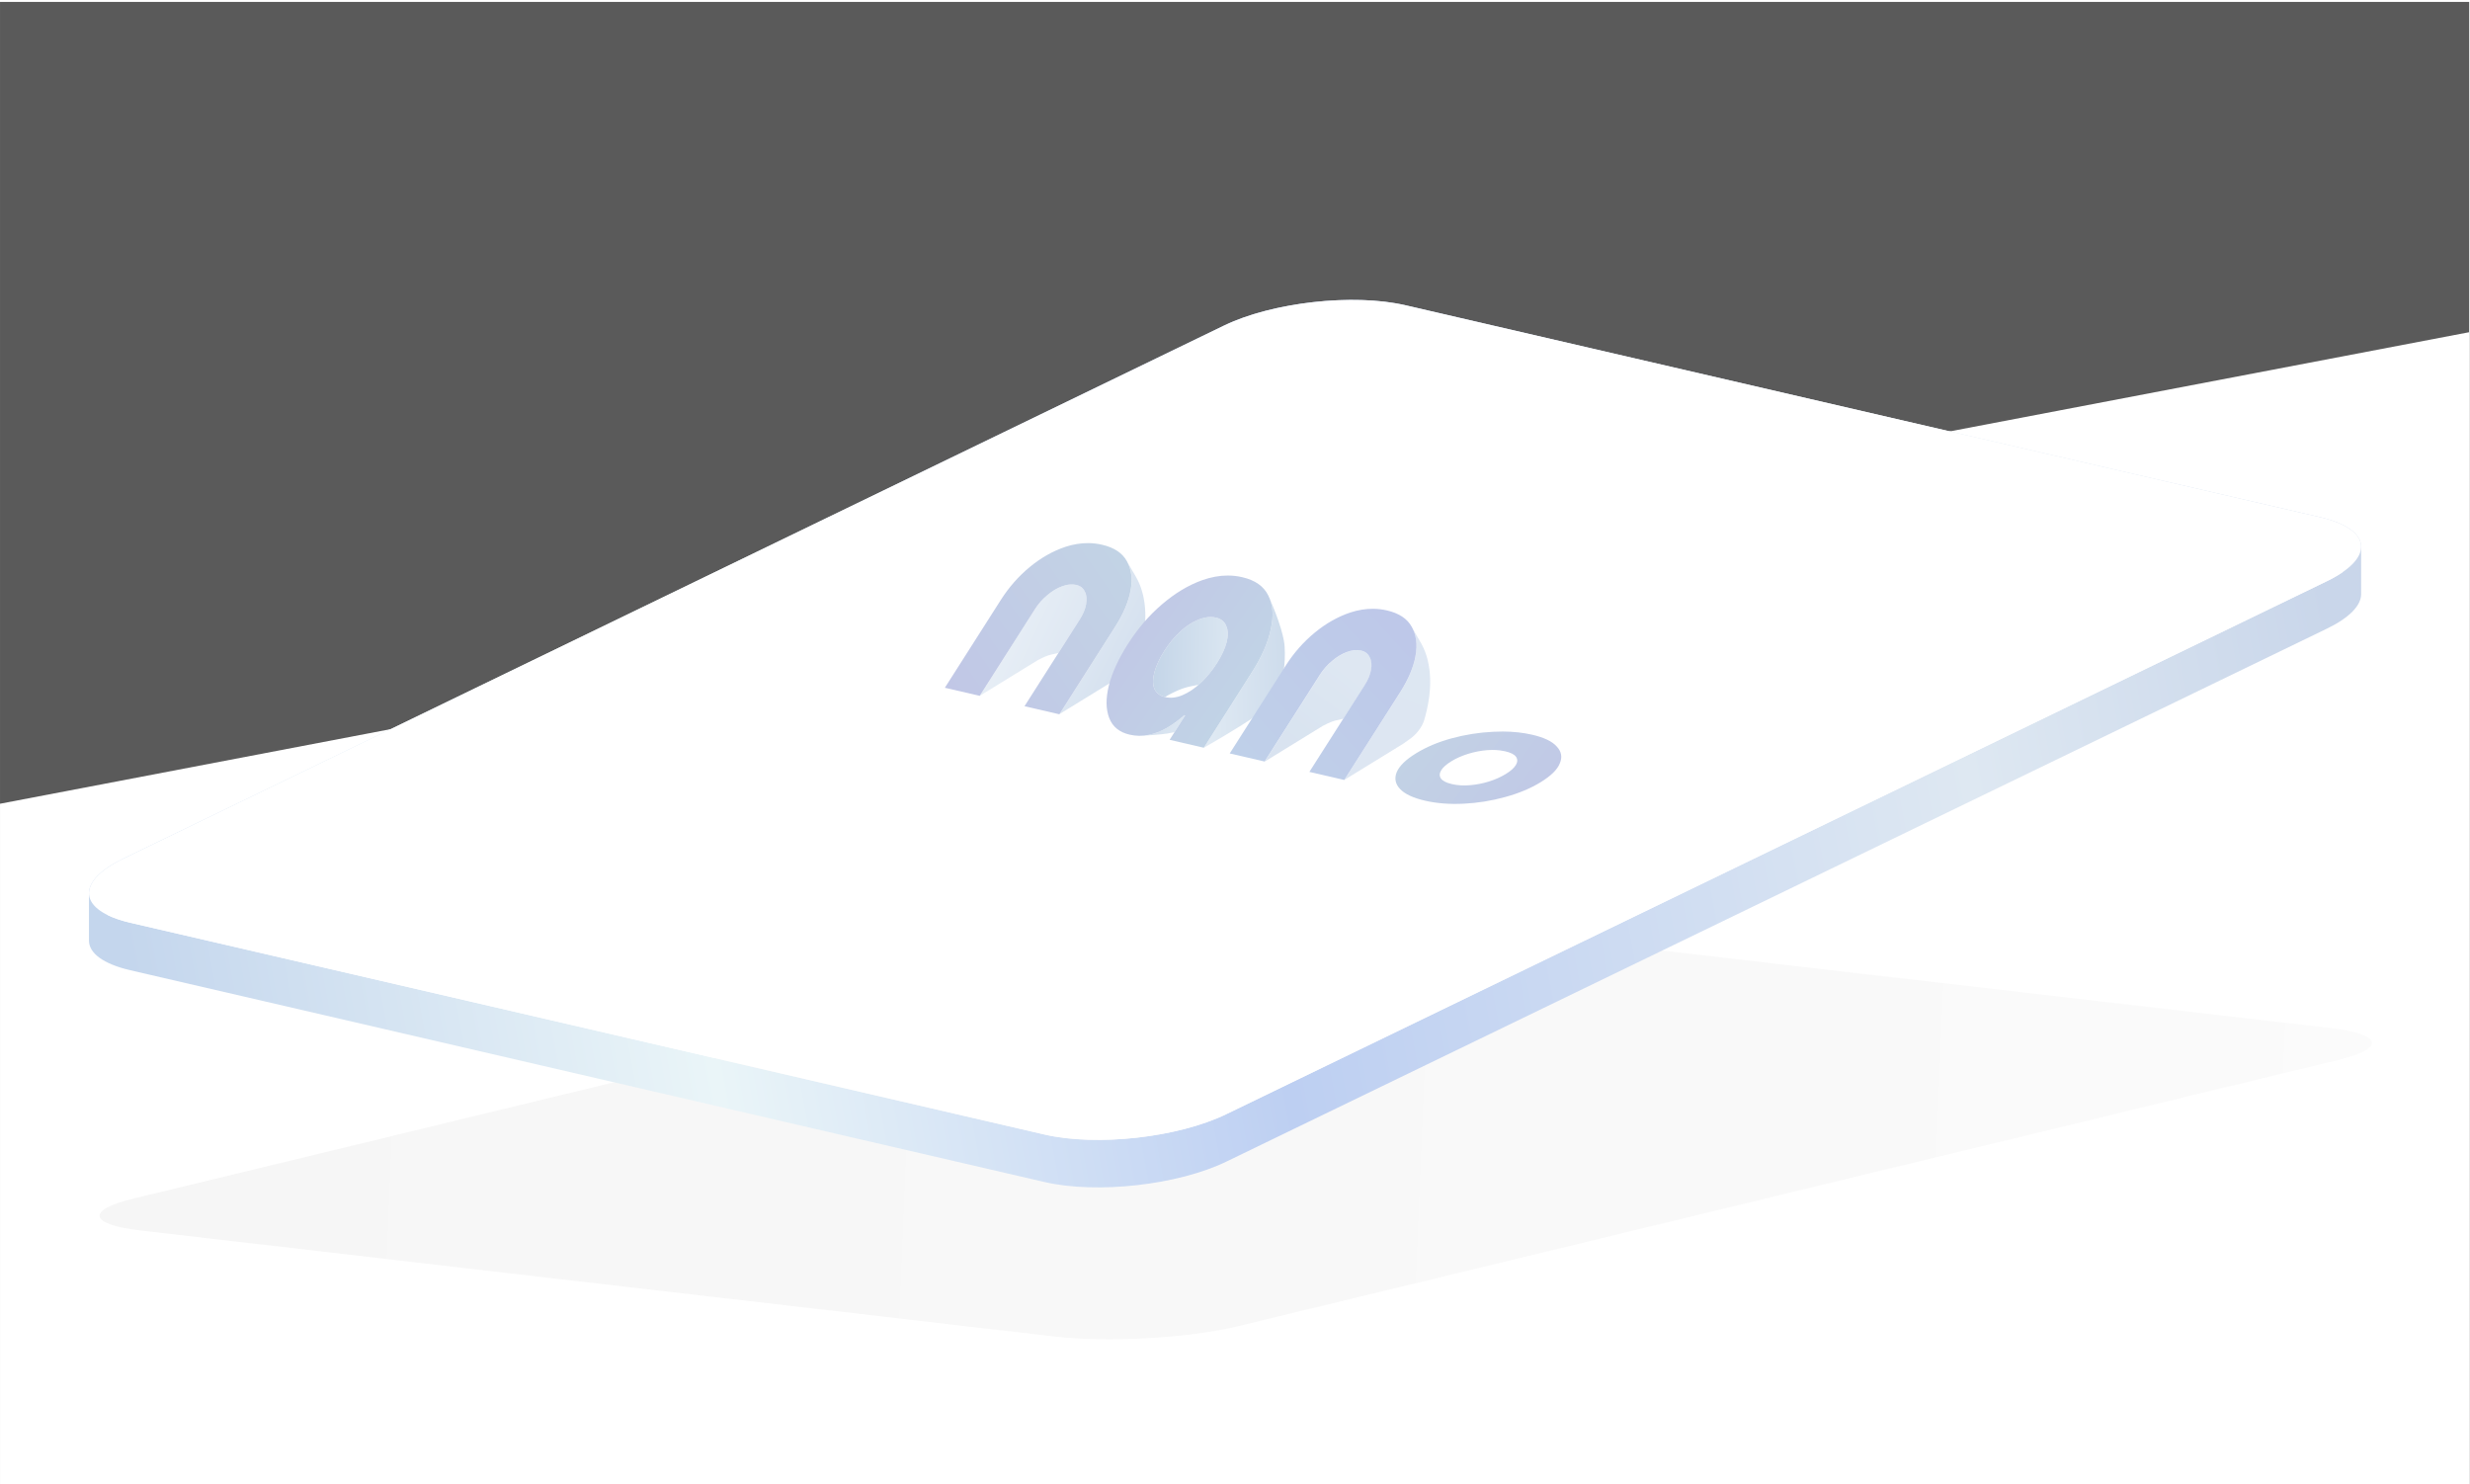 <svg width="17.778in" height="10.681in" version="1.1" viewBox="0 0 .247 .148" xmlns="http://www.w3.org/2000/svg" xmlns:cc="http://creativecommons.org/ns#" xmlns:dc="http://purl.org/dc/elements/1.1/" xmlns:rdf="http://www.w3.org/1999/02/22-rdf-syntax-ns#" xmlns:xlink="http://www.w3.org/1999/xlink">
 <title>nano</title>
 <defs>
  <linearGradient id="a" x1="3246.3" x2="479.64" y1="2334.2" y2="2847" gradientTransform="matrix(2.564 0 0 2.564 -2912.9 -3941)" gradientUnits="userSpaceOnUse">
   <stop stop-color="#c9d6ea" offset="0"/>
   <stop stop-color="#dee8f2" offset=".172"/>
   <stop stop-color="#bdcff2" offset=".498"/>
   <stop stop-color="#eaf5f8" offset=".75"/>
   <stop stop-color="#c4d6ed" offset="1"/>
  </linearGradient>
  <linearGradient id="g" x1="1730.8" x2="1825" y1="2407.8" y2="2409.7" gradientTransform="matrix(2.564 0 0 2.564 -2807.4 -3849.4)" gradientUnits="userSpaceOnUse">
   <stop stop-color="#c4d5e8" offset="0"/>
   <stop stop-color="#dae6f1" offset="1"/>
  </linearGradient>
  <linearGradient id="f" x1="1913.6" x2="1975.9" y1="2518.8" y2="2438.7" gradientTransform="matrix(2.564 0 0 2.564 -2807.4 -3849.4)" gradientUnits="userSpaceOnUse">
   <stop stop-color="#d1deed" offset="0"/>
   <stop stop-color="#d7e2ef" offset="1"/>
  </linearGradient>
  <linearGradient id="e" x1="1897.5" x2="1794.5" y1="2439.7" y2="2443.3" gradientTransform="matrix(2.564 0 0 2.564 -2807.4 -3849.4)" gradientUnits="userSpaceOnUse">
   <stop stop-color="#c4d5e8" offset="0"/>
   <stop stop-color="#dae6f1" offset="1"/>
  </linearGradient>
  <linearGradient id="d" x1="1771.4" x2="1718.5" y1="2514.8" y2="2488.9" gradientTransform="matrix(2.564 0 0 2.564 -2807.4 -3849.4)" gradientUnits="userSpaceOnUse">
   <stop stop-color="#d8e4f0" offset="0"/>
   <stop stop-color="#c6d6e9" offset="1"/>
  </linearGradient>
  <linearGradient id="c" x1="1999.2" x2="2066" y1="2549.5" y2="2404.1" gradientTransform="matrix(2.564 0 0 2.564 -2807.4 -3849.4)" gradientUnits="userSpaceOnUse">
   <stop stop-color="#d6e1ef" offset="0"/>
   <stop stop-color="#d7e2f0" offset="1"/>
  </linearGradient>
  <linearGradient id="l" x1="3261.6" x2="3402.9" y1="1657.5" y2="1627.7" gradientTransform="matrix(2.08 .482 -1.755 2.753 -2807.4 -3849.4)" gradientUnits="userSpaceOnUse">
   <stop stop-color="#e5edf5" offset="0"/>
   <stop stop-color="#d7e2ef" offset="1"/>
  </linearGradient>
  <linearGradient id="k" x1="3897" x2="4201.4" y1="1650.1" y2="1691" gradientTransform="matrix(2.08 .482 -1.755 2.753 -2807.4 -3849.4)" gradientUnits="userSpaceOnUse">
   <stop stop-color="#c2d4e5" offset="0"/>
   <stop stop-color="#c1c7e6" offset="1"/>
  </linearGradient>
  <linearGradient id="j" x1="3279" x2="3384.4" y1="1742.5" y2="1522.6" gradientTransform="matrix(2.08 .482 -1.755 2.753 -2807.4 -3849.4)" gradientUnits="userSpaceOnUse">
   <stop stop-color="#c1c6e6" offset="0"/>
   <stop stop-color="#c2d4e5" offset="1"/>
  </linearGradient>
  <linearGradient id="i" x1="3429.8" x2="3701.8" y1="1622.7" y2="1638.7" gradientTransform="matrix(2.08 .482 -1.755 2.753 -2807.4 -3849.4)" gradientUnits="userSpaceOnUse">
   <stop stop-color="#c1c7e6" offset="0"/>
   <stop stop-color="#c1d5e6" offset="1"/>
  </linearGradient>
  <linearGradient id="h" x1="1827.7" x2="2063.7" y1="2570.7" y2="2354.4" gradientTransform="matrix(2.564 0 0 2.564 -2807.4 -3849.4)" gradientUnits="userSpaceOnUse">
   <stop stop-color="#bfd1e9" offset="0"/>
   <stop stop-color="#bec7e9" offset="1"/>
  </linearGradient>
  <linearGradient id="b" x1="3380.1" x2="3491" y1="1652.7" y2="1634.7" gradientTransform="matrix(2.08 .482 -1.755 2.753 -2807.4 -3849.4)" gradientUnits="userSpaceOnUse">
   <stop stop-color="#dae5f1" offset="0"/>
   <stop stop-color="#ccdaeb" offset="1"/>
  </linearGradient>
  <filter id="n" x="-.01" y="-.012" width="1.019" height="1.024" color-interpolation-filters="sRGB">
   <feGaussianBlur stdDeviation="6.87"/>
  </filter>
  <linearGradient id="m" x1="4058.8" x2="5612.3" y1="4258.6" y2="2866" gradientUnits="userSpaceOnUse">
   <stop stop-opacity=".294" offset="0"/>
   <stop stop-opacity=".15" offset="1"/>
  </linearGradient>
 </defs>
 <g transform="matrix(3.0868e-5 0 0 3.0868e-5 .065 -.011)">
  <path transform="translate(1.4248e-5)" d="m-2105.7 356.12v4805.8h7999.1v-4805.8z" fill="#5a5a5a" stroke-opacity="0"/>
  <path transform="translate(1.4248e-5)" d="m5893.4 1426.1-7999.1 1527.6v2208.3h7999.1v-3735.9z" fill="#fff" stroke-opacity="0"/>
  <path transform="matrix(2.498 .579 -2.307 1.117 -1963.5 -2770.5)" d="m4618.3 3073.7 994-207.67c56.881-11.884 85.604 14.703 64.4 59.612l-482.87 1022.7c-21.204 44.909-84.066 90.63-140.95 102.51l-994 207.67c-56.881 11.884-85.604-14.703-64.4-59.612l482.87-1022.7c21.204-44.909 84.066-90.63 140.95-102.51z" fill="url(#m)" filter="url(#n)" opacity=".346" style="mix-blend-mode:normal"/>
  <g transform="translate(0 135.74)">
   <path transform="translate(1.4248e-5)" d="m2267.5 1185.8c-143.13 1.027-300.85 31.226-408.49 83.355l-3565.6 1726.7c-74.248 35.956-110.95 75.704-110.95 111.73v153.82c0 39.959 45.134 75.356 134.24 95.998l2961.6 686.07c169.48 39.26 431.96 9.825 588.53-65.999l3565.6-1726.7c74.248-35.956 110.97-75.7 110.95-111.73l0.026-153.81c0-39.959-45.158-75.362-134.27-96.005l-2961.6-686.07c-52.962-12.269-115.01-17.829-180.07-17.362zm0 153.81c65.06-0.469 127.11 5.091 180.07 17.36l2961.6 686.07c29.488 6.831 54.125 15.288 73.936 24.983-14.324 9.816-31.191 19.508-50.666 28.94l-3565.6 1726.7c-156.59 75.835-419.08 105.27-588.55 66.011l-2961.6-686.07c-29.498-6.833-54.143-15.291-73.958-24.988 14.324-9.816 31.19-19.509 50.664-28.94l3565.6-1726.7c107.64-52.129 265.36-82.337 408.49-83.37z" fill="url(#a)" stroke-opacity="0"/>
   <path transform="translate(1.4248e-5)" d="m2447.6 1203.1 2961.6 686.07c169.48 39.26 179.87 131.91 23.295 207.73l-3565.6 1726.7c-156.57 75.824-419.06 105.26-588.54 66l-2961.6-686.07c-169.48-39.26-179.87-131.91-23.295-207.73l3565.6-1726.7c156.57-75.824 419.06-105.26 588.54-66z" fill="#fff" fill-rule="evenodd" stroke-opacity="0" style="mix-blend-mode:normal"/>
   <path transform="translate(1.4248e-5)" d="m2473.1 2255.9a0.76 1.323 43.476 0 0-0.123 0.097c10.437 24.026 12.757 51.961 6.927 83.823-6.738 36.825-23.224 75.822-49.459 116.99l-180.92 283.89 190.14-116.9 21.688-15.369a44.481 77.447 43.476 0 0 46.764-61.622 312.36 543.85 43.476 0 0-11.219-250.87l-23.014-39.859a0.76 1.323 43.476 0 0-0.785-0.182z" fill="url(#c)" fill-rule="evenodd" opacity=".84"/>
   <path transform="translate(1.4248e-5)" d="m2288.5 2320.4c-9.73 0.115-20.046 2.239-30.948 6.374-16.019 5.885-31.902 15.493-47.647 28.824-15.335 12.688-28.536 27.714-39.604 45.082l-178.93 280.77 188.41-115.86s23.643-13.006 41.166-17.303c17.366-4.259 25.29-5.74 25.432-5.766l68.979-108.24c11.068-17.367 17.952-33.859 20.653-49.474 3.111-16.258 1.742-29.862-4.105-40.813-4.952-11.482-14.231-18.799-27.837-21.952-4.404-1.02-8.946-1.568-13.625-1.643h-1.938z" fill="url(#f)" fill-rule="evenodd" opacity=".84"/>
   <path transform="translate(1.4248e-5)" d="m2008.9 2156.7c7.102 19.158 9.551 40.927 7.301 65.328v0.031l-0.026 0.162c-0.91 9.763-2.554 19.938-4.96 30.539-6.28 30.073-18.019 61.605-35.174 94.587l-0.067 0.162-0.141 0.236c-7.297 13.998-15.548 28.252-24.803 42.774l-156.8 246.04s128.22-73.534 165.75-102.08c37.522-28.547 50.416-34.307 64.627-60.052 27.188-49.254 34.79-109.69 31.327-165.85-2.82-45.736-34.08-121.94-47.039-151.87z" fill="url(#e)" fill-rule="evenodd" opacity=".84"/>
   <path transform="translate(1.4248e-5)" d="m1816.8 2213c-12.673-0.082-26.056 2.813-40.149 8.684-20.089 7.895-39.685 20.704-58.785 38.425-19.101 17.721-36.234 38.482-51.401 62.281-15.577 24.443-26.317 47.422-32.222 68.938-5.904 21.516-5.987 39.584-0.246 54.202 6.047 13.736 17.585 22.667 34.59 26.817 0.031-0.026 4.773-3.277 7.311-4.652 17.233-9.334 34.938-18.13 53.541-24.298 12.746-4.226 34.37-8.491 48-10.974 2.326-2.038 4.645-4.134 6.957-6.309 19.51-18.364 37.054-39.767 52.632-64.21 15.167-23.8 25.498-46.136 30.993-67.009 5.495-20.873 5.166-38.296-0.985-52.271-5.255-14.505-16.388-23.728-33.396-27.668-5.467-1.267-11.08-1.919-16.839-1.956z" fill="url(#g)" fill-rule="evenodd"/>
   <path transform="translate(1.4248e-5)" d="m1730.9 2531.1c-17.871 15.791-36.662 29.524-56.371 41.199-19.299 11.031-39.182 18.605-59.651 22.722-5.519 1.168-11.077 1.955-16.666 2.431v0.036s52.414-3.105 78.337-7.015c6.144-0.926 14.8-2.728 22.715-4.479l34.553-54.218z" fill="url(#d)" fill-rule="evenodd" opacity=".84"/>
   <path transform="translate(1.4248e-5)" d="m1550.3 2042.6a0.76 1.323 43.476 0 0-0.122 0.098c10.437 24.026 12.757 51.961 6.927 83.823-6.738 36.825-23.224 75.822-49.459 116.99l-180.92 283.89 190.14-116.9 21.688-15.369a44.481 77.447 43.476 0 0 46.764-61.622 312.36 543.85 43.476 0 0-11.219-250.87l-23.014-39.859a0.76 1.323 43.476 0 0-0.785-0.182z" fill="url(#b)" fill-rule="evenodd" opacity=".84"/>
   <path transform="translate(1.4248e-5)" d="m1365.4 2107.3c-9.729 0.114-20.046 2.239-30.948 6.374-16.019 5.885-31.902 15.493-47.647 28.824-15.335 12.688-28.536 27.715-39.604 45.082l-178.93 280.77 188.41-115.86s23.643-13.006 41.166-17.303c17.366-4.258 25.29-5.739 25.432-5.766l68.979-108.24c11.068-17.367 17.952-33.859 20.653-49.474 3.111-16.258 1.743-29.862-4.105-40.813-4.952-11.482-14.231-18.799-27.837-21.952-4.404-1.02-8.946-1.568-13.625-1.643-0.643-0.01-1.289-0.011-1.938 0z" fill="url(#l)" fill-rule="evenodd" opacity=".84"/>
   <path transform="translate(1.4248e-5)" d="m2763.2 2584c-10.378-0.042-20.969 0.227-31.773 0.808-45.666 2.212-90.632 9.332-134.9 21.357-43.35 11.872-81.632 28.018-114.85 48.439-32.783 20.155-53.598 40.341-62.443 60.559-8.359 20.328-4.802 38.668 10.67 55.019 15.471 16.351 42.372 28.959 80.705 37.824 37.839 8.766 79.605 12.023 125.27 9.81 45.667-2.213 90.39-9.388 134.17-21.526 44.266-12.025 82.79-28.116 115.57-48.271 33.214-20.42 53.786-40.662 61.715-60.726 8.845-20.216 5.531-38.501-9.941-54.852-14.555-16.504-40.998-29.188-79.331-38.052-14.372-3.329-29.297-5.851-44.762-7.581-16.111-1.801-32.815-2.736-50.111-2.807zm-35.259 59.625c8.798-0.06 17.284 0.413 25.454 1.421 5.942 0.732 11.719 1.748 17.33 3.045 17.949 4.158 29.597 10.13 34.934 17.932 5.336 7.804 5.175 16.525-0.488 26.164-5.664 9.639-16.475 19.364-32.435 29.176-16.392 10.078-34.696 18.252-54.915 24.525-20.219 6.273-40.761 10.282-61.627 12.026-20.866 1.744-40.276 0.541-58.229-3.612-17.949-4.158-29.841-10.186-35.663-18.101-5.337-7.803-5.173-16.523 0.489-26.163 5.663-9.639 16.691-19.498 33.083-29.576 15.96-9.812 34.049-17.855 54.268-24.127 20.219-6.273 40.761-10.282 61.627-12.026 5.504-0.421 10.895-0.649 16.174-0.685z" fill="url(#k)" fill-rule="evenodd" stroke-opacity="0"/>
   <path transform="translate(1.4248e-5)" d="m1420.9 1973.6c-24.579-0.331-49.648 3.695-75.206 12.077-40.406 13.523-78.799 35.264-115.18 65.222-36.38 29.959-67.688 65.522-93.923 106.69l-181.39 284.63 112.98 26.174 178.93-280.77c11.068-17.367 24.269-32.394 39.604-45.082 15.745-13.331 31.628-22.938 47.647-28.824 16.916-6.416 32.419-7.992 46.511-4.728 13.606 3.152 22.885 10.47 27.837 21.952 5.848 10.951 7.216 24.555 4.105 40.813-2.701 15.614-9.585 32.106-20.653 49.474l-178.93 280.77 112.98 26.174 181.39-284.63c26.235-41.167 42.721-80.164 49.459-116.99 6.738-36.826 2.612-68.416-12.378-94.773-14.504-26.244-41.195-43.87-80.069-52.877-14.396-3.335-28.966-5.102-43.714-5.301z" fill="url(#j)" fill-rule="evenodd"/>
   <path transform="translate(1.4248e-5)" d="m1871.4 2078.7c-26.768 0.027-54.332 5.061-82.689 15.101-44.885 16.177-88.294 42.292-130.23 78.345-41.527 35.41-78.279 78.2-110.25 128.37-30.744 48.242-51.367 93.293-61.87 135.15-10.094 41.215-9.681 76.007 1.24 104.37 10.921 28.367 32.904 46.379 65.947 54.034 20.895 4.841 41.334 5.146 61.317 0.917 20.469-4.116 40.352-11.69 59.651-22.722 19.709-11.674 38.5-25.407 56.371-41.199l2.916 0.676-50.421 79.117 110.79 25.668 156.8-246.04c31.154-48.886 51.216-94.804 60.186-137.76 9.866-43.483 7.151-79.915-8.144-109.3-14.399-29.911-42.494-49.706-84.284-59.388-15.489-3.588-31.263-5.375-47.324-5.359zm-54.597 134.29c5.76 0.037 11.373 0.689 16.839 1.956 17.008 3.94 28.14 13.162 33.396 27.668 6.152 13.974 6.48 31.397 0.986 52.27-5.495 20.873-15.826 43.209-30.993 67.009-15.577 24.443-33.121 45.846-52.632 64.21-19.511 18.364-39.517 31.816-60.016 40.354-19.603 8.008-37.908 10.042-54.915 6.102-17.494-4.053-29.316-13.066-35.468-27.04-5.742-14.618-5.66-32.685 0.245-54.202s16.645-44.495 32.222-68.938c15.167-23.8 32.3-44.56 51.401-62.281 19.101-17.721 38.696-30.53 58.785-38.425 14.093-5.87 27.476-8.765 40.149-8.684z" fill="url(#i)" fill-rule="evenodd"/>
   <path transform="translate(1.4248e-5)" d="m2343.8 2186.4c-24.58-0.331-49.648 3.695-75.206 12.077-40.406 13.523-78.799 35.264-115.18 65.222-36.38 29.959-67.688 65.522-93.923 106.69l-181.39 284.63 112.98 26.174 178.93-280.77c11.068-17.368 24.269-32.394 39.604-45.082 15.745-13.331 31.628-22.938 47.647-28.824 16.916-6.416 32.419-7.992 46.511-4.728 13.606 3.152 22.886 10.47 27.837 21.952 5.848 10.951 7.216 24.555 4.105 40.813-2.701 15.615-9.585 32.106-20.653 49.474l-178.93 280.77 112.98 26.174 181.39-284.63c26.235-41.167 42.721-80.164 49.459-116.99 6.738-36.825 2.612-68.416-12.378-94.773-14.504-26.244-41.195-43.87-80.069-52.876-14.396-3.335-28.966-5.102-43.714-5.301z" fill="url(#h)" fill-rule="evenodd"/>
  </g>
 </g>
</svg>
